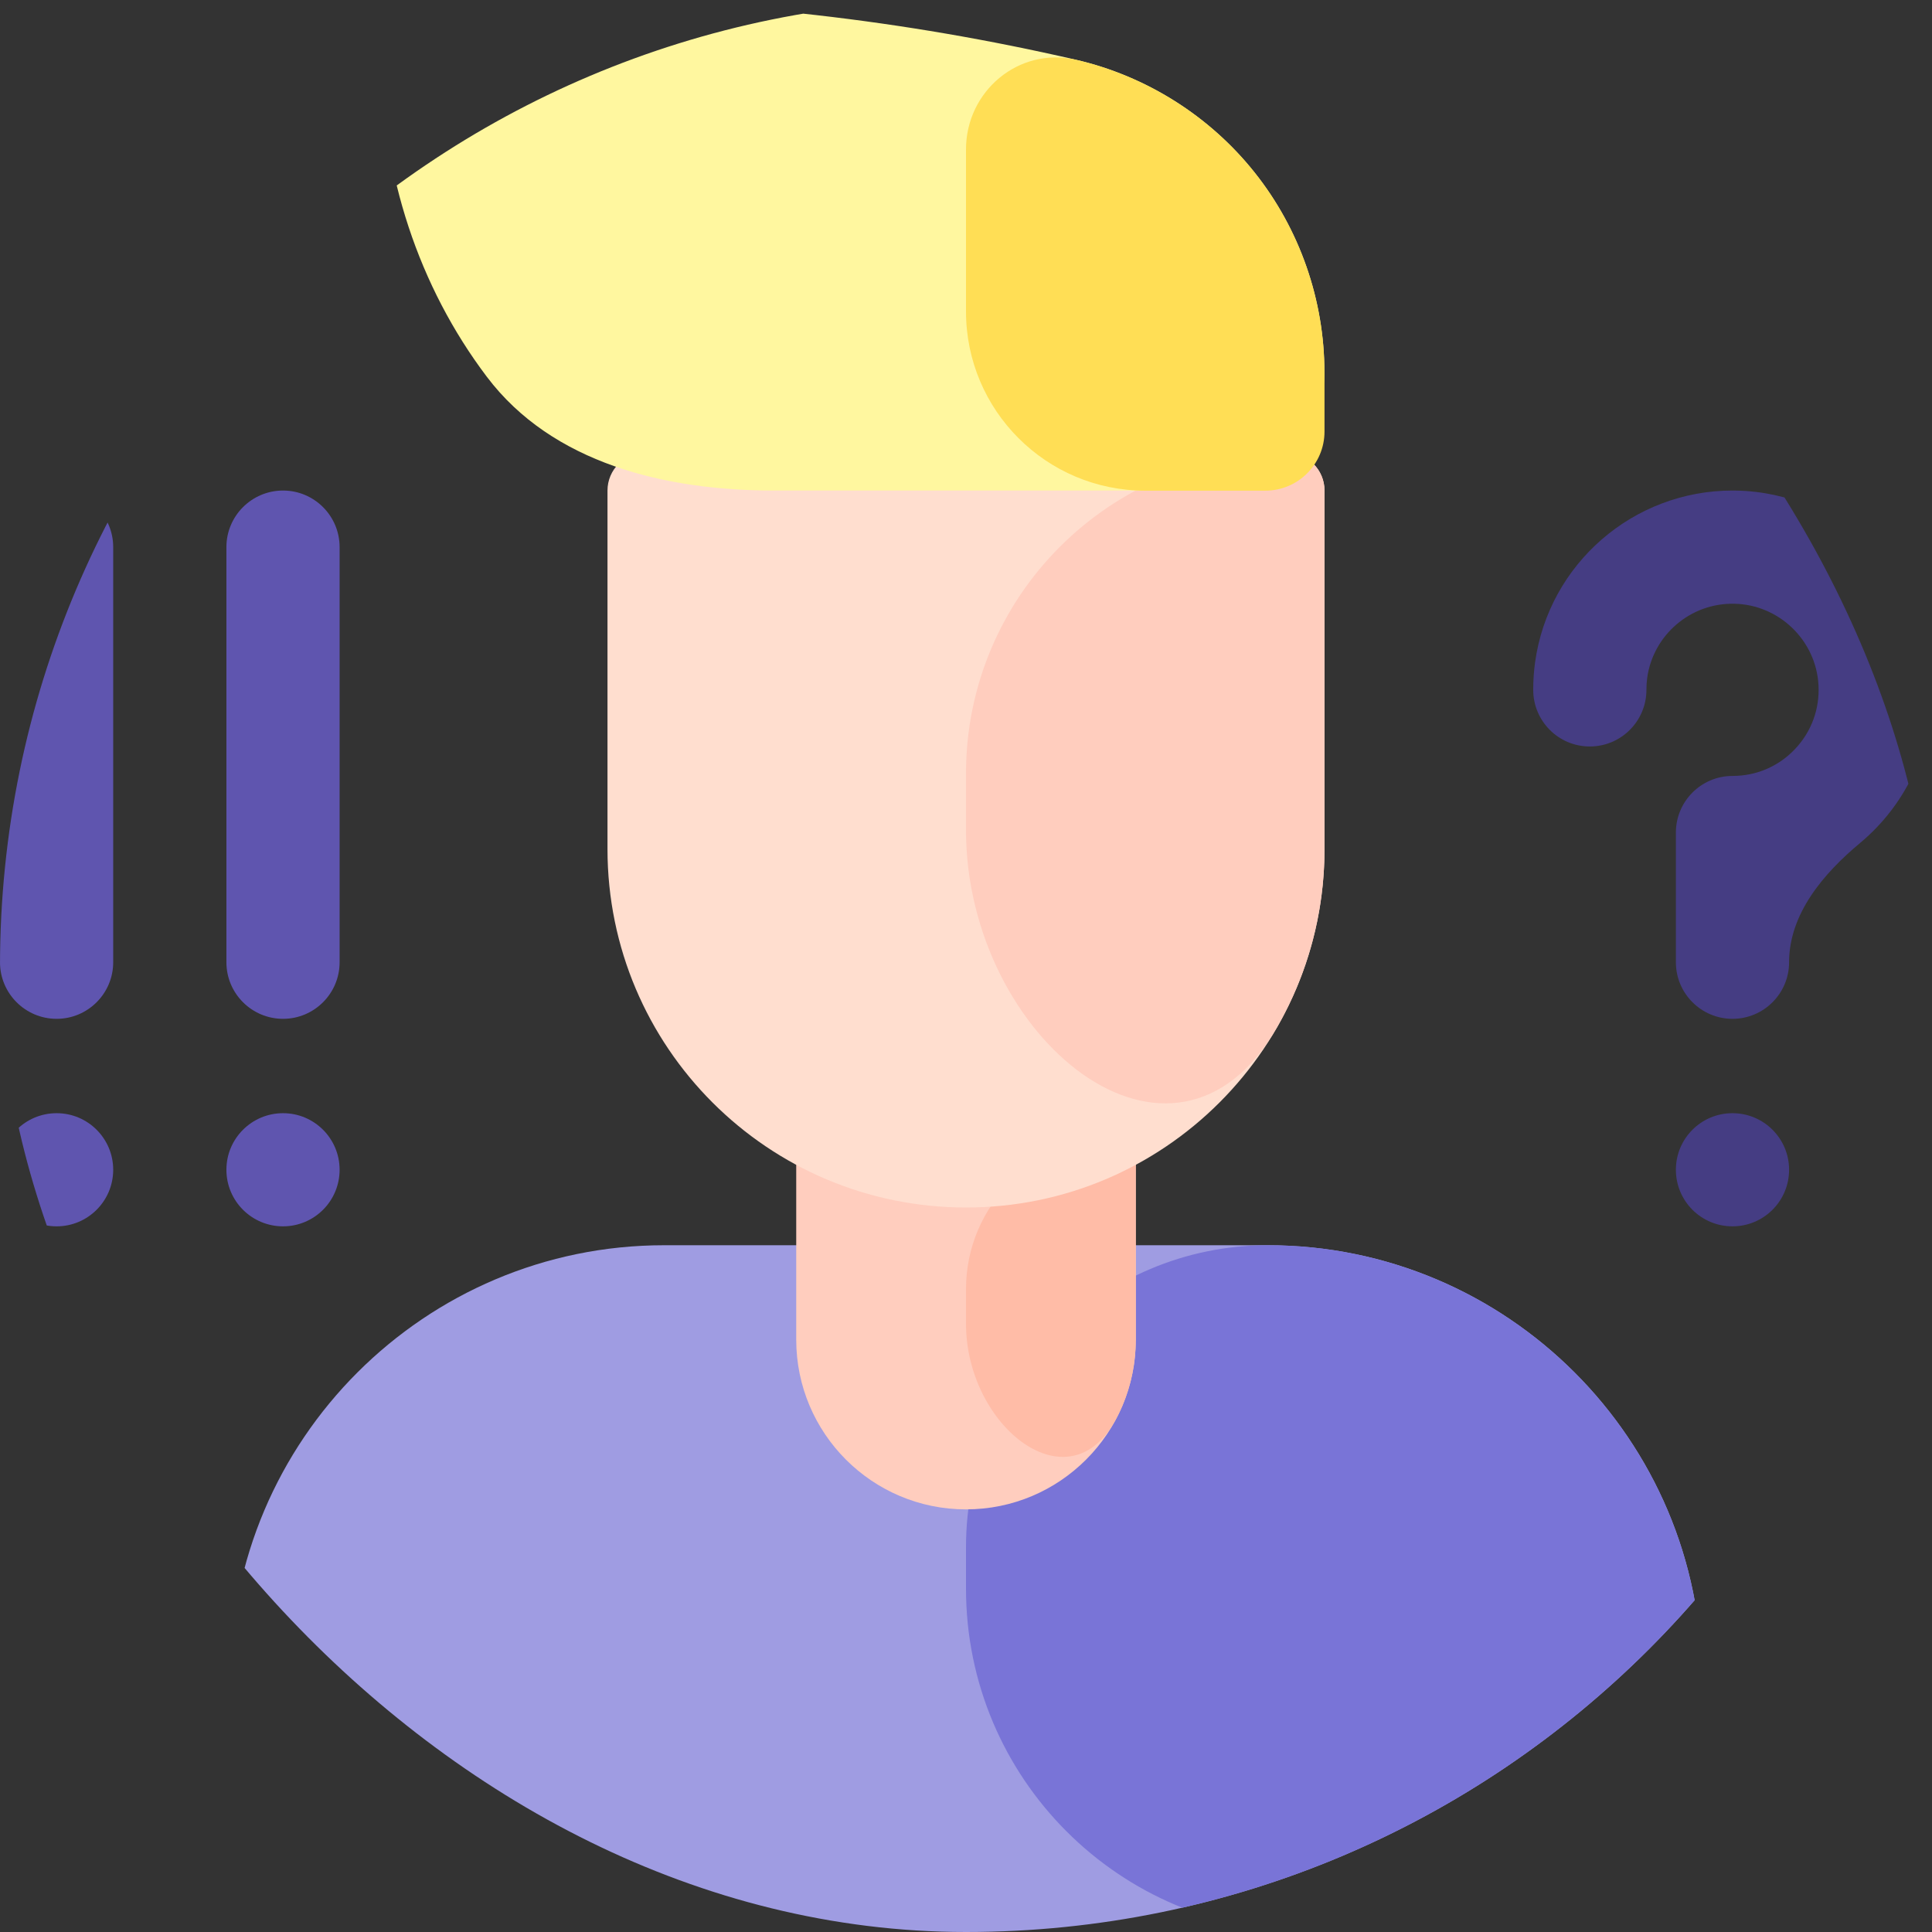 <svg xmlns="http://www.w3.org/2000/svg" width="32" height="32" viewBox="0 0 32 32" fill="none">
  <rect x="0" y="0" width="32" height="32" fill="#333333" stroke="none"/>
  <g clip-path="url(#clip0_7710_91467)">
    <path d="M21 20.625H11C7.037 20.625 3.812 23.849 3.812 27.812V31.062C3.812 31.58 4.232 32 4.75 32H27.25C27.768 32 28.188 31.58 28.188 31.062V27.812C28.188 23.849 24.963 20.625 21 20.625Z" fill="#9F9CE2"></path>
    <path d="M21 20.625C18.239 20.625 16 22.864 16 25.625V26.312C16 29.454 18.546 32 21.688 32H27.25C27.768 32 28.188 31.58 28.188 31.062V27.812C28.188 23.849 24.963 20.625 21 20.625Z" fill="#7974D7"></path>
    <path d="M18.5 18.852H13.5C13.327 18.852 13.188 18.991 13.188 19.164V22.188C13.188 23.741 14.447 25 16 25C17.553 25 18.812 23.741 18.812 22.188V19.164C18.812 18.991 18.673 18.852 18.5 18.852Z" fill="#FFCDBE"></path>
    <path d="M16 21.926C16 23.624 17.716 24.988 18.498 23.481C18.699 23.094 18.812 22.654 18.812 22.188V19.164C18.812 18.991 18.673 18.852 18.5 18.852C17.119 18.852 16 19.971 16 21.352V21.926Z" fill="#FFBCA7"></path>
    <path d="M21.312 7.5H10.688C10.342 7.5 10.062 7.78 10.062 8.125V14.062C10.062 17.342 12.721 20 16 20C19.279 20 21.938 17.342 21.938 14.062V8.125C21.938 7.78 21.658 7.5 21.312 7.5Z" fill="#FFDECF"></path>
    <path d="M21.938 14.062V8.125C21.938 7.78 21.658 7.5 21.312 7.5C18.378 7.5 16 9.878 16 12.812V13.75C16 17.202 19.446 20.001 21.159 17.004C21.654 16.137 21.938 15.133 21.938 14.062Z" fill="#FFCDBE"></path>
    <path d="M28.695 20.312C29.213 20.312 29.633 19.893 29.633 19.375C29.633 18.857 29.213 18.438 28.695 18.438C28.177 18.438 27.758 18.857 27.758 19.375C27.758 19.893 28.177 20.312 28.695 20.312Z" fill="#453D83"></path>
    <path d="M31.992 11.252C31.903 9.534 30.485 8.16 28.763 8.126C28.741 8.125 28.718 8.125 28.696 8.125C27.053 8.125 25.654 9.336 25.426 10.967C25.405 11.118 25.395 11.273 25.395 11.426C25.395 11.944 25.814 12.364 26.332 12.364C26.85 12.364 27.27 11.944 27.27 11.426C27.27 11.359 27.274 11.292 27.283 11.226C27.383 10.513 28.004 9.984 28.726 10C29.469 10.015 30.081 10.608 30.12 11.349C30.141 11.745 30.002 12.121 29.73 12.408C29.458 12.695 29.09 12.852 28.696 12.852C28.178 12.852 27.758 13.272 27.758 13.79V15.938C27.758 16.455 28.178 16.875 28.696 16.875C29.213 16.875 29.633 16.455 29.633 15.938C29.633 15.138 30.199 14.47 30.813 13.959C30.91 13.878 31.002 13.791 31.09 13.699C31.719 13.036 32.04 12.167 31.992 11.252Z" fill="#453D83"></path>
    <path d="M0.938 18.438C0.42 18.438 0 18.857 0 19.375C0 19.893 0.42 20.312 0.938 20.312C1.455 20.312 1.875 19.893 1.875 19.375C1.875 18.857 1.455 18.438 0.938 18.438Z" fill="#5F55AF"></path>
    <path d="M0.938 8.125C0.42 8.125 0 8.545 0 9.062V15.938C0 16.455 0.42 16.875 0.938 16.875C1.455 16.875 1.875 16.455 1.875 15.938V9.062C1.875 8.545 1.455 8.125 0.938 8.125Z" fill="#5F55AF"></path>
    <path d="M4.688 18.438C4.17 18.438 3.75 18.857 3.75 19.375C3.75 19.893 4.17 20.312 4.688 20.312C5.205 20.312 5.625 19.893 5.625 19.375C5.625 18.857 5.205 18.438 4.688 18.438Z" fill="#5F55AF"></path>
    <path d="M4.688 8.125C4.17 8.125 3.75 8.545 3.75 9.062V15.938C3.75 16.455 4.17 16.875 4.688 16.875C5.205 16.875 5.625 16.455 5.625 15.938V9.062C5.625 8.545 5.205 8.125 4.688 8.125Z" fill="#5F55AF"></path>
    <path d="M20.781 2.858C20.036 1.921 18.984 1.258 17.818 0.989C14.976 0.333 12.055 0 9.138 0H7.247C6.727 0 6.305 0.422 6.309 0.941C6.323 2.884 6.933 4.744 8.063 6.24C9.148 7.676 11.022 8.125 12.821 8.125H19.976C21.059 8.125 21.936 7.248 21.936 6.165C21.936 4.969 21.526 3.794 20.781 2.858Z" fill="#FFF79F"></path>
    <path d="M21.938 6.167C21.938 6.167 21.937 6.167 21.937 6.167C21.937 4.97 21.527 3.796 20.782 2.859C20.038 1.923 18.985 1.259 17.82 0.99C16.877 0.772 16 1.507 16 2.475V5.158C16 6.797 17.329 8.127 18.969 8.127H20.957C21.499 8.127 21.938 7.688 21.938 7.147V6.167C21.938 6.167 21.938 6.167 21.938 6.167Z" fill="#FFDE55"></path>
  </g>
  <defs>
    <clipPath id="clip0_7710_91467">
      <rect width="32" height="32" rx="16" fill="white"></rect>
    </clipPath>
  </defs>
</svg> 